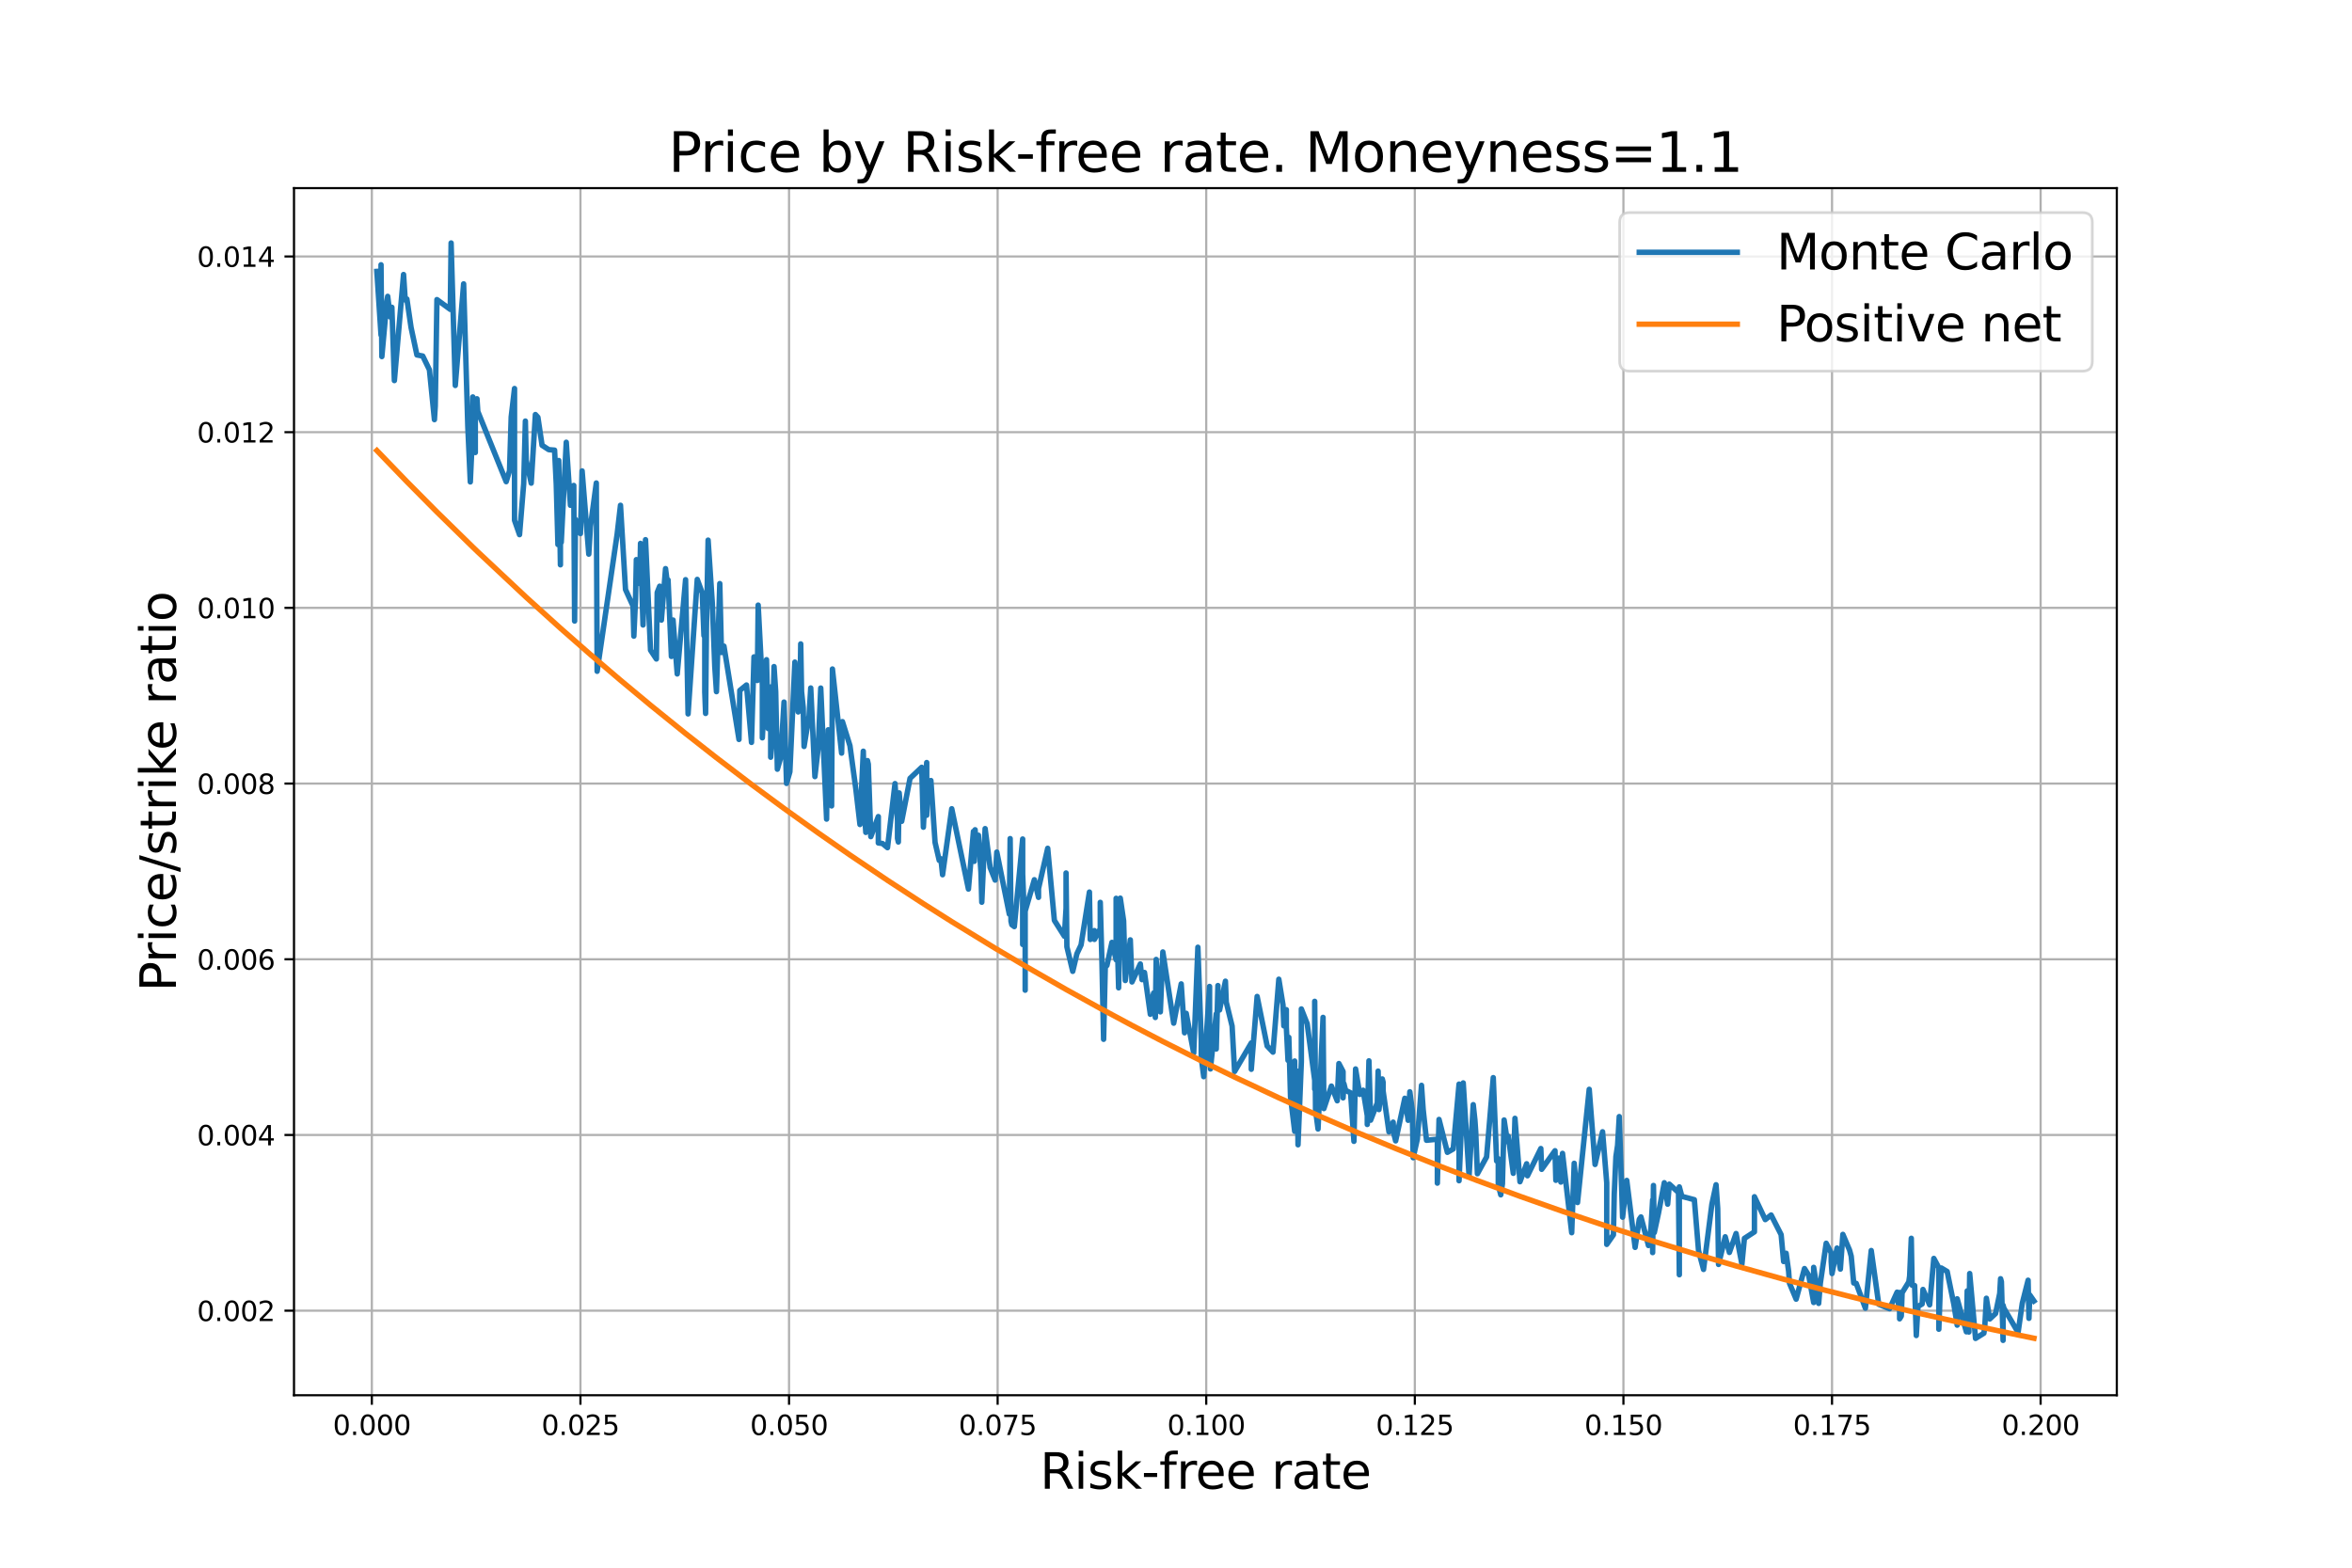 <?xml version="1.0" encoding="utf-8" standalone="no"?>
<!DOCTYPE svg PUBLIC "-//W3C//DTD SVG 1.1//EN"
  "http://www.w3.org/Graphics/SVG/1.1/DTD/svg11.dtd">
<svg xmlns:xlink="http://www.w3.org/1999/xlink" width="864pt" height="576pt" viewBox="0 0 864 576" xmlns="http://www.w3.org/2000/svg" version="1.1">
 <defs>
  <style type="text/css">*{stroke-linejoin: round; stroke-linecap: butt}</style>
 </defs>
 <g id="figure_1">
  <g id="patch_1">
   <path d="M 0 576 
L 864 576 
L 864 0 
L 0 0 
z
" style="fill: #ffffff"/>
  </g>
  <g id="axes_1">
   <g id="patch_2">
    <path d="M 108 512.64 
L 777.6 512.64 
L 777.6 69.12 
L 108 69.12 
z
" style="fill: #ffffff"/>
   </g>
   <g id="matplotlib.axis_1">
    <g id="xtick_1">
     <g id="line2d_1">
      <path d="M 136.597 512.64 
L 136.597 69.12 
" clip-path="url(#pb0c8891118)" style="fill: none; stroke: #b0b0b0; stroke-width: 0.8; stroke-linecap: square"/>
     </g>
     <g id="line2d_2">
      <defs>
       <path id="mc1a633a5db" d="M 0 0 
L 0 3.5 
" style="stroke: #000000; stroke-width: 0.8"/>
      </defs>
      <g>
       <use xlink:href="#mc1a633a5db" x="136.597" y="512.64" style="stroke: #000000; stroke-width: 0.8"/>
      </g>
     </g>
     <g id="text_1">
      <!-- 0.000 -->
      <g transform="translate(122.283 527.238) scale(0.1 -0.1)">
       <defs>
        <path id="DejaVuSans-30" d="M 2034 4250 
Q 1547 4250 1301 3770 
Q 1056 3291 1056 2328 
Q 1056 1369 1301 889 
Q 1547 409 2034 409 
Q 2525 409 2770 889 
Q 3016 1369 3016 2328 
Q 3016 3291 2770 3770 
Q 2525 4250 2034 4250 
z
M 2034 4750 
Q 2819 4750 3233 4129 
Q 3647 3509 3647 2328 
Q 3647 1150 3233 529 
Q 2819 -91 2034 -91 
Q 1250 -91 836 529 
Q 422 1150 422 2328 
Q 422 3509 836 4129 
Q 1250 4750 2034 4750 
z
" transform="scale(0.016)"/>
        <path id="DejaVuSans-2e" d="M 684 794 
L 1344 794 
L 1344 0 
L 684 0 
L 684 794 
z
" transform="scale(0.016)"/>
       </defs>
       <use xlink:href="#DejaVuSans-30"/>
       <use xlink:href="#DejaVuSans-2e" x="63.623"/>
       <use xlink:href="#DejaVuSans-30" x="95.41"/>
       <use xlink:href="#DejaVuSans-30" x="159.033"/>
       <use xlink:href="#DejaVuSans-30" x="222.656"/>
      </g>
     </g>
    </g>
    <g id="xtick_2">
     <g id="line2d_3">
      <path d="M 213.225 512.64 
L 213.225 69.12 
" clip-path="url(#pb0c8891118)" style="fill: none; stroke: #b0b0b0; stroke-width: 0.8; stroke-linecap: square"/>
     </g>
     <g id="line2d_4">
      <g>
       <use xlink:href="#mc1a633a5db" x="213.225" y="512.64" style="stroke: #000000; stroke-width: 0.8"/>
      </g>
     </g>
     <g id="text_2">
      <!-- 0.025 -->
      <g transform="translate(198.911 527.238) scale(0.1 -0.1)">
       <defs>
        <path id="DejaVuSans-32" d="M 1228 531 
L 3431 531 
L 3431 0 
L 469 0 
L 469 531 
Q 828 903 1448 1529 
Q 2069 2156 2228 2338 
Q 2531 2678 2651 2914 
Q 2772 3150 2772 3378 
Q 2772 3750 2511 3984 
Q 2250 4219 1831 4219 
Q 1534 4219 1204 4116 
Q 875 4013 500 3803 
L 500 4441 
Q 881 4594 1212 4672 
Q 1544 4750 1819 4750 
Q 2544 4750 2975 4387 
Q 3406 4025 3406 3419 
Q 3406 3131 3298 2873 
Q 3191 2616 2906 2266 
Q 2828 2175 2409 1742 
Q 1991 1309 1228 531 
z
" transform="scale(0.016)"/>
        <path id="DejaVuSans-35" d="M 691 4666 
L 3169 4666 
L 3169 4134 
L 1269 4134 
L 1269 2991 
Q 1406 3038 1543 3061 
Q 1681 3084 1819 3084 
Q 2600 3084 3056 2656 
Q 3513 2228 3513 1497 
Q 3513 744 3044 326 
Q 2575 -91 1722 -91 
Q 1428 -91 1123 -41 
Q 819 9 494 109 
L 494 744 
Q 775 591 1075 516 
Q 1375 441 1709 441 
Q 2250 441 2565 725 
Q 2881 1009 2881 1497 
Q 2881 1984 2565 2268 
Q 2250 2553 1709 2553 
Q 1456 2553 1204 2497 
Q 953 2441 691 2322 
L 691 4666 
z
" transform="scale(0.016)"/>
       </defs>
       <use xlink:href="#DejaVuSans-30"/>
       <use xlink:href="#DejaVuSans-2e" x="63.623"/>
       <use xlink:href="#DejaVuSans-30" x="95.41"/>
       <use xlink:href="#DejaVuSans-32" x="159.033"/>
       <use xlink:href="#DejaVuSans-35" x="222.656"/>
      </g>
     </g>
    </g>
    <g id="xtick_3">
     <g id="line2d_5">
      <path d="M 289.852 512.64 
L 289.852 69.12 
" clip-path="url(#pb0c8891118)" style="fill: none; stroke: #b0b0b0; stroke-width: 0.8; stroke-linecap: square"/>
     </g>
     <g id="line2d_6">
      <g>
       <use xlink:href="#mc1a633a5db" x="289.852" y="512.64" style="stroke: #000000; stroke-width: 0.8"/>
      </g>
     </g>
     <g id="text_3">
      <!-- 0.050 -->
      <g transform="translate(275.538 527.238) scale(0.1 -0.1)">
       <use xlink:href="#DejaVuSans-30"/>
       <use xlink:href="#DejaVuSans-2e" x="63.623"/>
       <use xlink:href="#DejaVuSans-30" x="95.41"/>
       <use xlink:href="#DejaVuSans-35" x="159.033"/>
       <use xlink:href="#DejaVuSans-30" x="222.656"/>
      </g>
     </g>
    </g>
    <g id="xtick_4">
     <g id="line2d_7">
      <path d="M 366.479 512.64 
L 366.479 69.12 
" clip-path="url(#pb0c8891118)" style="fill: none; stroke: #b0b0b0; stroke-width: 0.8; stroke-linecap: square"/>
     </g>
     <g id="line2d_8">
      <g>
       <use xlink:href="#mc1a633a5db" x="366.479" y="512.64" style="stroke: #000000; stroke-width: 0.8"/>
      </g>
     </g>
     <g id="text_4">
      <!-- 0.075 -->
      <g transform="translate(352.165 527.238) scale(0.1 -0.1)">
       <defs>
        <path id="DejaVuSans-37" d="M 525 4666 
L 3525 4666 
L 3525 4397 
L 1831 0 
L 1172 0 
L 2766 4134 
L 525 4134 
L 525 4666 
z
" transform="scale(0.016)"/>
       </defs>
       <use xlink:href="#DejaVuSans-30"/>
       <use xlink:href="#DejaVuSans-2e" x="63.623"/>
       <use xlink:href="#DejaVuSans-30" x="95.41"/>
       <use xlink:href="#DejaVuSans-37" x="159.033"/>
       <use xlink:href="#DejaVuSans-35" x="222.656"/>
      </g>
     </g>
    </g>
    <g id="xtick_5">
     <g id="line2d_9">
      <path d="M 443.107 512.64 
L 443.107 69.12 
" clip-path="url(#pb0c8891118)" style="fill: none; stroke: #b0b0b0; stroke-width: 0.8; stroke-linecap: square"/>
     </g>
     <g id="line2d_10">
      <g>
       <use xlink:href="#mc1a633a5db" x="443.107" y="512.64" style="stroke: #000000; stroke-width: 0.8"/>
      </g>
     </g>
     <g id="text_5">
      <!-- 0.100 -->
      <g transform="translate(428.792 527.238) scale(0.1 -0.1)">
       <defs>
        <path id="DejaVuSans-31" d="M 794 531 
L 1825 531 
L 1825 4091 
L 703 3866 
L 703 4441 
L 1819 4666 
L 2450 4666 
L 2450 531 
L 3481 531 
L 3481 0 
L 794 0 
L 794 531 
z
" transform="scale(0.016)"/>
       </defs>
       <use xlink:href="#DejaVuSans-30"/>
       <use xlink:href="#DejaVuSans-2e" x="63.623"/>
       <use xlink:href="#DejaVuSans-31" x="95.41"/>
       <use xlink:href="#DejaVuSans-30" x="159.033"/>
       <use xlink:href="#DejaVuSans-30" x="222.656"/>
      </g>
     </g>
    </g>
    <g id="xtick_6">
     <g id="line2d_11">
      <path d="M 519.734 512.64 
L 519.734 69.12 
" clip-path="url(#pb0c8891118)" style="fill: none; stroke: #b0b0b0; stroke-width: 0.8; stroke-linecap: square"/>
     </g>
     <g id="line2d_12">
      <g>
       <use xlink:href="#mc1a633a5db" x="519.734" y="512.64" style="stroke: #000000; stroke-width: 0.8"/>
      </g>
     </g>
     <g id="text_6">
      <!-- 0.125 -->
      <g transform="translate(505.42 527.238) scale(0.1 -0.1)">
       <use xlink:href="#DejaVuSans-30"/>
       <use xlink:href="#DejaVuSans-2e" x="63.623"/>
       <use xlink:href="#DejaVuSans-31" x="95.41"/>
       <use xlink:href="#DejaVuSans-32" x="159.033"/>
       <use xlink:href="#DejaVuSans-35" x="222.656"/>
      </g>
     </g>
    </g>
    <g id="xtick_7">
     <g id="line2d_13">
      <path d="M 596.361 512.64 
L 596.361 69.12 
" clip-path="url(#pb0c8891118)" style="fill: none; stroke: #b0b0b0; stroke-width: 0.8; stroke-linecap: square"/>
     </g>
     <g id="line2d_14">
      <g>
       <use xlink:href="#mc1a633a5db" x="596.361" y="512.64" style="stroke: #000000; stroke-width: 0.8"/>
      </g>
     </g>
     <g id="text_7">
      <!-- 0.150 -->
      <g transform="translate(582.047 527.238) scale(0.1 -0.1)">
       <use xlink:href="#DejaVuSans-30"/>
       <use xlink:href="#DejaVuSans-2e" x="63.623"/>
       <use xlink:href="#DejaVuSans-31" x="95.41"/>
       <use xlink:href="#DejaVuSans-35" x="159.033"/>
       <use xlink:href="#DejaVuSans-30" x="222.656"/>
      </g>
     </g>
    </g>
    <g id="xtick_8">
     <g id="line2d_15">
      <path d="M 672.988 512.64 
L 672.988 69.12 
" clip-path="url(#pb0c8891118)" style="fill: none; stroke: #b0b0b0; stroke-width: 0.8; stroke-linecap: square"/>
     </g>
     <g id="line2d_16">
      <g>
       <use xlink:href="#mc1a633a5db" x="672.988" y="512.64" style="stroke: #000000; stroke-width: 0.8"/>
      </g>
     </g>
     <g id="text_8">
      <!-- 0.175 -->
      <g transform="translate(658.674 527.238) scale(0.1 -0.1)">
       <use xlink:href="#DejaVuSans-30"/>
       <use xlink:href="#DejaVuSans-2e" x="63.623"/>
       <use xlink:href="#DejaVuSans-31" x="95.41"/>
       <use xlink:href="#DejaVuSans-37" x="159.033"/>
       <use xlink:href="#DejaVuSans-35" x="222.656"/>
      </g>
     </g>
    </g>
    <g id="xtick_9">
     <g id="line2d_17">
      <path d="M 749.616 512.64 
L 749.616 69.12 
" clip-path="url(#pb0c8891118)" style="fill: none; stroke: #b0b0b0; stroke-width: 0.8; stroke-linecap: square"/>
     </g>
     <g id="line2d_18">
      <g>
       <use xlink:href="#mc1a633a5db" x="749.616" y="512.64" style="stroke: #000000; stroke-width: 0.8"/>
      </g>
     </g>
     <g id="text_9">
      <!-- 0.200 -->
      <g transform="translate(735.302 527.238) scale(0.1 -0.1)">
       <use xlink:href="#DejaVuSans-30"/>
       <use xlink:href="#DejaVuSans-2e" x="63.623"/>
       <use xlink:href="#DejaVuSans-32" x="95.41"/>
       <use xlink:href="#DejaVuSans-30" x="159.033"/>
       <use xlink:href="#DejaVuSans-30" x="222.656"/>
      </g>
     </g>
    </g>
    <g id="text_10">
     <!-- Risk-free rate -->
     <g transform="translate(382.016 546.995) scale(0.18 -0.18)">
      <defs>
       <path id="DejaVuSans-52" d="M 2841 2188 
Q 3044 2119 3236 1894 
Q 3428 1669 3622 1275 
L 4263 0 
L 3584 0 
L 2988 1197 
Q 2756 1666 2539 1819 
Q 2322 1972 1947 1972 
L 1259 1972 
L 1259 0 
L 628 0 
L 628 4666 
L 2053 4666 
Q 2853 4666 3247 4331 
Q 3641 3997 3641 3322 
Q 3641 2881 3436 2590 
Q 3231 2300 2841 2188 
z
M 1259 4147 
L 1259 2491 
L 2053 2491 
Q 2509 2491 2742 2702 
Q 2975 2913 2975 3322 
Q 2975 3731 2742 3939 
Q 2509 4147 2053 4147 
L 1259 4147 
z
" transform="scale(0.016)"/>
       <path id="DejaVuSans-69" d="M 603 3500 
L 1178 3500 
L 1178 0 
L 603 0 
L 603 3500 
z
M 603 4863 
L 1178 4863 
L 1178 4134 
L 603 4134 
L 603 4863 
z
" transform="scale(0.016)"/>
       <path id="DejaVuSans-73" d="M 2834 3397 
L 2834 2853 
Q 2591 2978 2328 3040 
Q 2066 3103 1784 3103 
Q 1356 3103 1142 2972 
Q 928 2841 928 2578 
Q 928 2378 1081 2264 
Q 1234 2150 1697 2047 
L 1894 2003 
Q 2506 1872 2764 1633 
Q 3022 1394 3022 966 
Q 3022 478 2636 193 
Q 2250 -91 1575 -91 
Q 1294 -91 989 -36 
Q 684 19 347 128 
L 347 722 
Q 666 556 975 473 
Q 1284 391 1588 391 
Q 1994 391 2212 530 
Q 2431 669 2431 922 
Q 2431 1156 2273 1281 
Q 2116 1406 1581 1522 
L 1381 1569 
Q 847 1681 609 1914 
Q 372 2147 372 2553 
Q 372 3047 722 3315 
Q 1072 3584 1716 3584 
Q 2034 3584 2315 3537 
Q 2597 3491 2834 3397 
z
" transform="scale(0.016)"/>
       <path id="DejaVuSans-6b" d="M 581 4863 
L 1159 4863 
L 1159 1991 
L 2875 3500 
L 3609 3500 
L 1753 1863 
L 3688 0 
L 2938 0 
L 1159 1709 
L 1159 0 
L 581 0 
L 581 4863 
z
" transform="scale(0.016)"/>
       <path id="DejaVuSans-2d" d="M 313 2009 
L 1997 2009 
L 1997 1497 
L 313 1497 
L 313 2009 
z
" transform="scale(0.016)"/>
       <path id="DejaVuSans-66" d="M 2375 4863 
L 2375 4384 
L 1825 4384 
Q 1516 4384 1395 4259 
Q 1275 4134 1275 3809 
L 1275 3500 
L 2222 3500 
L 2222 3053 
L 1275 3053 
L 1275 0 
L 697 0 
L 697 3053 
L 147 3053 
L 147 3500 
L 697 3500 
L 697 3744 
Q 697 4328 969 4595 
Q 1241 4863 1831 4863 
L 2375 4863 
z
" transform="scale(0.016)"/>
       <path id="DejaVuSans-72" d="M 2631 2963 
Q 2534 3019 2420 3045 
Q 2306 3072 2169 3072 
Q 1681 3072 1420 2755 
Q 1159 2438 1159 1844 
L 1159 0 
L 581 0 
L 581 3500 
L 1159 3500 
L 1159 2956 
Q 1341 3275 1631 3429 
Q 1922 3584 2338 3584 
Q 2397 3584 2469 3576 
Q 2541 3569 2628 3553 
L 2631 2963 
z
" transform="scale(0.016)"/>
       <path id="DejaVuSans-65" d="M 3597 1894 
L 3597 1613 
L 953 1613 
Q 991 1019 1311 708 
Q 1631 397 2203 397 
Q 2534 397 2845 478 
Q 3156 559 3463 722 
L 3463 178 
Q 3153 47 2828 -22 
Q 2503 -91 2169 -91 
Q 1331 -91 842 396 
Q 353 884 353 1716 
Q 353 2575 817 3079 
Q 1281 3584 2069 3584 
Q 2775 3584 3186 3129 
Q 3597 2675 3597 1894 
z
M 3022 2063 
Q 3016 2534 2758 2815 
Q 2500 3097 2075 3097 
Q 1594 3097 1305 2825 
Q 1016 2553 972 2059 
L 3022 2063 
z
" transform="scale(0.016)"/>
       <path id="DejaVuSans-20" transform="scale(0.016)"/>
       <path id="DejaVuSans-61" d="M 2194 1759 
Q 1497 1759 1228 1600 
Q 959 1441 959 1056 
Q 959 750 1161 570 
Q 1363 391 1709 391 
Q 2188 391 2477 730 
Q 2766 1069 2766 1631 
L 2766 1759 
L 2194 1759 
z
M 3341 1997 
L 3341 0 
L 2766 0 
L 2766 531 
Q 2569 213 2275 61 
Q 1981 -91 1556 -91 
Q 1019 -91 701 211 
Q 384 513 384 1019 
Q 384 1609 779 1909 
Q 1175 2209 1959 2209 
L 2766 2209 
L 2766 2266 
Q 2766 2663 2505 2880 
Q 2244 3097 1772 3097 
Q 1472 3097 1187 3025 
Q 903 2953 641 2809 
L 641 3341 
Q 956 3463 1253 3523 
Q 1550 3584 1831 3584 
Q 2591 3584 2966 3190 
Q 3341 2797 3341 1997 
z
" transform="scale(0.016)"/>
       <path id="DejaVuSans-74" d="M 1172 4494 
L 1172 3500 
L 2356 3500 
L 2356 3053 
L 1172 3053 
L 1172 1153 
Q 1172 725 1289 603 
Q 1406 481 1766 481 
L 2356 481 
L 2356 0 
L 1766 0 
Q 1100 0 847 248 
Q 594 497 594 1153 
L 594 3053 
L 172 3053 
L 172 3500 
L 594 3500 
L 594 4494 
L 1172 4494 
z
" transform="scale(0.016)"/>
      </defs>
      <use xlink:href="#DejaVuSans-52"/>
      <use xlink:href="#DejaVuSans-69" x="69.482"/>
      <use xlink:href="#DejaVuSans-73" x="97.266"/>
      <use xlink:href="#DejaVuSans-6b" x="149.365"/>
      <use xlink:href="#DejaVuSans-2d" x="207.275"/>
      <use xlink:href="#DejaVuSans-66" x="243.359"/>
      <use xlink:href="#DejaVuSans-72" x="278.564"/>
      <use xlink:href="#DejaVuSans-65" x="317.428"/>
      <use xlink:href="#DejaVuSans-65" x="378.951"/>
      <use xlink:href="#DejaVuSans-20" x="440.475"/>
      <use xlink:href="#DejaVuSans-72" x="472.262"/>
      <use xlink:href="#DejaVuSans-61" x="513.375"/>
      <use xlink:href="#DejaVuSans-74" x="574.654"/>
      <use xlink:href="#DejaVuSans-65" x="613.863"/>
     </g>
    </g>
   </g>
   <g id="matplotlib.axis_2">
    <g id="ytick_1">
     <g id="line2d_19">
      <path d="M 108 481.573 
L 777.6 481.573 
" clip-path="url(#pb0c8891118)" style="fill: none; stroke: #b0b0b0; stroke-width: 0.8; stroke-linecap: square"/>
     </g>
     <g id="line2d_20">
      <defs>
       <path id="m2576a7962c" d="M 0 0 
L -3.5 0 
" style="stroke: #000000; stroke-width: 0.8"/>
      </defs>
      <g>
       <use xlink:href="#m2576a7962c" x="108" y="481.573" style="stroke: #000000; stroke-width: 0.8"/>
      </g>
     </g>
     <g id="text_11">
      <!-- 0.002 -->
      <g transform="translate(72.372 485.372) scale(0.1 -0.1)">
       <use xlink:href="#DejaVuSans-30"/>
       <use xlink:href="#DejaVuSans-2e" x="63.623"/>
       <use xlink:href="#DejaVuSans-30" x="95.41"/>
       <use xlink:href="#DejaVuSans-30" x="159.033"/>
       <use xlink:href="#DejaVuSans-32" x="222.656"/>
      </g>
     </g>
    </g>
    <g id="ytick_2">
     <g id="line2d_21">
      <path d="M 108 417.016 
L 777.6 417.016 
" clip-path="url(#pb0c8891118)" style="fill: none; stroke: #b0b0b0; stroke-width: 0.8; stroke-linecap: square"/>
     </g>
     <g id="line2d_22">
      <g>
       <use xlink:href="#m2576a7962c" x="108" y="417.016" style="stroke: #000000; stroke-width: 0.8"/>
      </g>
     </g>
     <g id="text_12">
      <!-- 0.004 -->
      <g transform="translate(72.372 420.815) scale(0.1 -0.1)">
       <defs>
        <path id="DejaVuSans-34" d="M 2419 4116 
L 825 1625 
L 2419 1625 
L 2419 4116 
z
M 2253 4666 
L 3047 4666 
L 3047 1625 
L 3713 1625 
L 3713 1100 
L 3047 1100 
L 3047 0 
L 2419 0 
L 2419 1100 
L 313 1100 
L 313 1709 
L 2253 4666 
z
" transform="scale(0.016)"/>
       </defs>
       <use xlink:href="#DejaVuSans-30"/>
       <use xlink:href="#DejaVuSans-2e" x="63.623"/>
       <use xlink:href="#DejaVuSans-30" x="95.41"/>
       <use xlink:href="#DejaVuSans-30" x="159.033"/>
       <use xlink:href="#DejaVuSans-34" x="222.656"/>
      </g>
     </g>
    </g>
    <g id="ytick_3">
     <g id="line2d_23">
      <path d="M 108 352.46 
L 777.6 352.46 
" clip-path="url(#pb0c8891118)" style="fill: none; stroke: #b0b0b0; stroke-width: 0.8; stroke-linecap: square"/>
     </g>
     <g id="line2d_24">
      <g>
       <use xlink:href="#m2576a7962c" x="108" y="352.46" style="stroke: #000000; stroke-width: 0.8"/>
      </g>
     </g>
     <g id="text_13">
      <!-- 0.006 -->
      <g transform="translate(72.372 356.259) scale(0.1 -0.1)">
       <defs>
        <path id="DejaVuSans-36" d="M 2113 2584 
Q 1688 2584 1439 2293 
Q 1191 2003 1191 1497 
Q 1191 994 1439 701 
Q 1688 409 2113 409 
Q 2538 409 2786 701 
Q 3034 994 3034 1497 
Q 3034 2003 2786 2293 
Q 2538 2584 2113 2584 
z
M 3366 4563 
L 3366 3988 
Q 3128 4100 2886 4159 
Q 2644 4219 2406 4219 
Q 1781 4219 1451 3797 
Q 1122 3375 1075 2522 
Q 1259 2794 1537 2939 
Q 1816 3084 2150 3084 
Q 2853 3084 3261 2657 
Q 3669 2231 3669 1497 
Q 3669 778 3244 343 
Q 2819 -91 2113 -91 
Q 1303 -91 875 529 
Q 447 1150 447 2328 
Q 447 3434 972 4092 
Q 1497 4750 2381 4750 
Q 2619 4750 2861 4703 
Q 3103 4656 3366 4563 
z
" transform="scale(0.016)"/>
       </defs>
       <use xlink:href="#DejaVuSans-30"/>
       <use xlink:href="#DejaVuSans-2e" x="63.623"/>
       <use xlink:href="#DejaVuSans-30" x="95.41"/>
       <use xlink:href="#DejaVuSans-30" x="159.033"/>
       <use xlink:href="#DejaVuSans-36" x="222.656"/>
      </g>
     </g>
    </g>
    <g id="ytick_4">
     <g id="line2d_25">
      <path d="M 108 287.903 
L 777.6 287.903 
" clip-path="url(#pb0c8891118)" style="fill: none; stroke: #b0b0b0; stroke-width: 0.8; stroke-linecap: square"/>
     </g>
     <g id="line2d_26">
      <g>
       <use xlink:href="#m2576a7962c" x="108" y="287.903" style="stroke: #000000; stroke-width: 0.8"/>
      </g>
     </g>
     <g id="text_14">
      <!-- 0.008 -->
      <g transform="translate(72.372 291.702) scale(0.1 -0.1)">
       <defs>
        <path id="DejaVuSans-38" d="M 2034 2216 
Q 1584 2216 1326 1975 
Q 1069 1734 1069 1313 
Q 1069 891 1326 650 
Q 1584 409 2034 409 
Q 2484 409 2743 651 
Q 3003 894 3003 1313 
Q 3003 1734 2745 1975 
Q 2488 2216 2034 2216 
z
M 1403 2484 
Q 997 2584 770 2862 
Q 544 3141 544 3541 
Q 544 4100 942 4425 
Q 1341 4750 2034 4750 
Q 2731 4750 3128 4425 
Q 3525 4100 3525 3541 
Q 3525 3141 3298 2862 
Q 3072 2584 2669 2484 
Q 3125 2378 3379 2068 
Q 3634 1759 3634 1313 
Q 3634 634 3220 271 
Q 2806 -91 2034 -91 
Q 1263 -91 848 271 
Q 434 634 434 1313 
Q 434 1759 690 2068 
Q 947 2378 1403 2484 
z
M 1172 3481 
Q 1172 3119 1398 2916 
Q 1625 2713 2034 2713 
Q 2441 2713 2670 2916 
Q 2900 3119 2900 3481 
Q 2900 3844 2670 4047 
Q 2441 4250 2034 4250 
Q 1625 4250 1398 4047 
Q 1172 3844 1172 3481 
z
" transform="scale(0.016)"/>
       </defs>
       <use xlink:href="#DejaVuSans-30"/>
       <use xlink:href="#DejaVuSans-2e" x="63.623"/>
       <use xlink:href="#DejaVuSans-30" x="95.41"/>
       <use xlink:href="#DejaVuSans-30" x="159.033"/>
       <use xlink:href="#DejaVuSans-38" x="222.656"/>
      </g>
     </g>
    </g>
    <g id="ytick_5">
     <g id="line2d_27">
      <path d="M 108 223.346 
L 777.6 223.346 
" clip-path="url(#pb0c8891118)" style="fill: none; stroke: #b0b0b0; stroke-width: 0.8; stroke-linecap: square"/>
     </g>
     <g id="line2d_28">
      <g>
       <use xlink:href="#m2576a7962c" x="108" y="223.346" style="stroke: #000000; stroke-width: 0.8"/>
      </g>
     </g>
     <g id="text_15">
      <!-- 0.010 -->
      <g transform="translate(72.372 227.146) scale(0.1 -0.1)">
       <use xlink:href="#DejaVuSans-30"/>
       <use xlink:href="#DejaVuSans-2e" x="63.623"/>
       <use xlink:href="#DejaVuSans-30" x="95.41"/>
       <use xlink:href="#DejaVuSans-31" x="159.033"/>
       <use xlink:href="#DejaVuSans-30" x="222.656"/>
      </g>
     </g>
    </g>
    <g id="ytick_6">
     <g id="line2d_29">
      <path d="M 108 158.79 
L 777.6 158.79 
" clip-path="url(#pb0c8891118)" style="fill: none; stroke: #b0b0b0; stroke-width: 0.8; stroke-linecap: square"/>
     </g>
     <g id="line2d_30">
      <g>
       <use xlink:href="#m2576a7962c" x="108" y="158.79" style="stroke: #000000; stroke-width: 0.8"/>
      </g>
     </g>
     <g id="text_16">
      <!-- 0.012 -->
      <g transform="translate(72.372 162.589) scale(0.1 -0.1)">
       <use xlink:href="#DejaVuSans-30"/>
       <use xlink:href="#DejaVuSans-2e" x="63.623"/>
       <use xlink:href="#DejaVuSans-30" x="95.41"/>
       <use xlink:href="#DejaVuSans-31" x="159.033"/>
       <use xlink:href="#DejaVuSans-32" x="222.656"/>
      </g>
     </g>
    </g>
    <g id="ytick_7">
     <g id="line2d_31">
      <path d="M 108 94.233 
L 777.6 94.233 
" clip-path="url(#pb0c8891118)" style="fill: none; stroke: #b0b0b0; stroke-width: 0.8; stroke-linecap: square"/>
     </g>
     <g id="line2d_32">
      <g>
       <use xlink:href="#m2576a7962c" x="108" y="94.233" style="stroke: #000000; stroke-width: 0.8"/>
      </g>
     </g>
     <g id="text_17">
      <!-- 0.014 -->
      <g transform="translate(72.372 98.033) scale(0.1 -0.1)">
       <use xlink:href="#DejaVuSans-30"/>
       <use xlink:href="#DejaVuSans-2e" x="63.623"/>
       <use xlink:href="#DejaVuSans-30" x="95.41"/>
       <use xlink:href="#DejaVuSans-31" x="159.033"/>
       <use xlink:href="#DejaVuSans-34" x="222.656"/>
      </g>
     </g>
    </g>
    <g id="text_18">
     <!-- Price/strike ratio -->
     <g transform="translate(64.628 364.319) rotate(-90) scale(0.18 -0.18)">
      <defs>
       <path id="DejaVuSans-50" d="M 1259 4147 
L 1259 2394 
L 2053 2394 
Q 2494 2394 2734 2622 
Q 2975 2850 2975 3272 
Q 2975 3691 2734 3919 
Q 2494 4147 2053 4147 
L 1259 4147 
z
M 628 4666 
L 2053 4666 
Q 2838 4666 3239 4311 
Q 3641 3956 3641 3272 
Q 3641 2581 3239 2228 
Q 2838 1875 2053 1875 
L 1259 1875 
L 1259 0 
L 628 0 
L 628 4666 
z
" transform="scale(0.016)"/>
       <path id="DejaVuSans-63" d="M 3122 3366 
L 3122 2828 
Q 2878 2963 2633 3030 
Q 2388 3097 2138 3097 
Q 1578 3097 1268 2742 
Q 959 2388 959 1747 
Q 959 1106 1268 751 
Q 1578 397 2138 397 
Q 2388 397 2633 464 
Q 2878 531 3122 666 
L 3122 134 
Q 2881 22 2623 -34 
Q 2366 -91 2075 -91 
Q 1284 -91 818 406 
Q 353 903 353 1747 
Q 353 2603 823 3093 
Q 1294 3584 2113 3584 
Q 2378 3584 2631 3529 
Q 2884 3475 3122 3366 
z
" transform="scale(0.016)"/>
       <path id="DejaVuSans-2f" d="M 1625 4666 
L 2156 4666 
L 531 -594 
L 0 -594 
L 1625 4666 
z
" transform="scale(0.016)"/>
       <path id="DejaVuSans-6f" d="M 1959 3097 
Q 1497 3097 1228 2736 
Q 959 2375 959 1747 
Q 959 1119 1226 758 
Q 1494 397 1959 397 
Q 2419 397 2687 759 
Q 2956 1122 2956 1747 
Q 2956 2369 2687 2733 
Q 2419 3097 1959 3097 
z
M 1959 3584 
Q 2709 3584 3137 3096 
Q 3566 2609 3566 1747 
Q 3566 888 3137 398 
Q 2709 -91 1959 -91 
Q 1206 -91 779 398 
Q 353 888 353 1747 
Q 353 2609 779 3096 
Q 1206 3584 1959 3584 
z
" transform="scale(0.016)"/>
      </defs>
      <use xlink:href="#DejaVuSans-50"/>
      <use xlink:href="#DejaVuSans-72" x="58.553"/>
      <use xlink:href="#DejaVuSans-69" x="99.666"/>
      <use xlink:href="#DejaVuSans-63" x="127.449"/>
      <use xlink:href="#DejaVuSans-65" x="182.43"/>
      <use xlink:href="#DejaVuSans-2f" x="243.953"/>
      <use xlink:href="#DejaVuSans-73" x="277.645"/>
      <use xlink:href="#DejaVuSans-74" x="329.744"/>
      <use xlink:href="#DejaVuSans-72" x="368.953"/>
      <use xlink:href="#DejaVuSans-69" x="410.066"/>
      <use xlink:href="#DejaVuSans-6b" x="437.85"/>
      <use xlink:href="#DejaVuSans-65" x="492.135"/>
      <use xlink:href="#DejaVuSans-20" x="553.658"/>
      <use xlink:href="#DejaVuSans-72" x="585.445"/>
      <use xlink:href="#DejaVuSans-61" x="626.559"/>
      <use xlink:href="#DejaVuSans-74" x="687.838"/>
      <use xlink:href="#DejaVuSans-69" x="727.047"/>
      <use xlink:href="#DejaVuSans-6f" x="754.83"/>
     </g>
    </g>
   </g>
   <g id="line2d_33">
    <path d="M 138.436 99.717 
L 139.969 123.11 
L 139.969 97.287 
L 140.275 131.016 
L 142.114 110.662 
L 142.421 108.883 
L 143.341 116.456 
L 143.954 112.896 
L 144.873 139.833 
L 148.245 100.864 
L 148.858 110.209 
L 149.471 109.87 
L 151.003 120.315 
L 153.149 130.411 
L 155.294 130.813 
L 157.746 135.871 
L 159.585 154.182 
L 159.892 149.164 
L 160.505 110.076 
L 165.409 113.669 
L 165.716 89.28 
L 167.248 141.633 
L 170.313 104.3 
L 171.846 156.638 
L 172.765 177.064 
L 173.378 163.782 
L 173.685 145.843 
L 174.604 166.265 
L 174.604 153.353 
L 175.217 146.524 
L 175.524 151.179 
L 185.945 176.978 
L 187.171 172.973 
L 187.784 153.216 
L 189.01 142.75 
L 189.01 191.167 
L 190.849 196.444 
L 192.382 177.702 
L 192.995 154.711 
L 193.302 169.037 
L 195.141 177.524 
L 196.673 152.313 
L 197.593 153.323 
L 199.125 163.61 
L 201.577 165.211 
L 203.723 165.391 
L 204.336 177.891 
L 204.949 200.073 
L 205.255 169.203 
L 205.868 207.523 
L 205.868 194.612 
L 206.175 199.246 
L 208.014 162.493 
L 209.546 185.658 
L 210.773 178.363 
L 211.079 228.184 
L 211.386 190.854 
L 213.225 196.043 
L 213.838 173.024 
L 216.29 203.599 
L 216.903 193.488 
L 219.048 177.459 
L 219.355 246.641 
L 226.711 196.218 
L 227.937 185.651 
L 229.776 216.599 
L 232.535 222.658 
L 232.841 233.732 
L 233.454 220.371 
L 233.761 205.621 
L 234.987 214.403 
L 235.293 199.652 
L 236.213 229.637 
L 237.132 198.293 
L 238.971 238.888 
L 241.117 242.126 
L 241.423 217.688 
L 242.343 215.383 
L 242.956 227.833 
L 244.489 208.923 
L 245.408 216.296 
L 245.408 213.069 
L 246.634 241.188 
L 247.247 227.81 
L 248.78 247.62 
L 251.845 212.986 
L 252.764 262.307 
L 256.136 212.882 
L 257.975 217.899 
L 258.588 233.557 
L 258.894 222.018 
L 258.894 254.297 
L 259.201 262.125 
L 259.507 231.219 
L 260.121 198.458 
L 261.653 221.455 
L 262.573 244.934 
L 263.186 254.13 
L 264.412 214.42 
L 265.025 239.753 
L 265.944 237.403 
L 271.461 271.686 
L 271.768 253.684 
L 274.22 251.683 
L 276.059 272.77 
L 276.979 241.349 
L 278.205 250.021 
L 278.511 222.331 
L 280.044 251.725 
L 280.044 271.092 
L 281.576 242.381 
L 282.189 267.692 
L 282.802 263.953 
L 283.109 252.399 
L 283.109 278.221 
L 283.722 271.253 
L 284.335 244.916 
L 284.948 254.085 
L 285.561 282.62 
L 286.787 278.358 
L 288.013 257.955 
L 288.932 287.84 
L 290.158 283.57 
L 291.997 243.268 
L 293.224 261.585 
L 293.837 257.832 
L 294.143 236.587 
L 294.45 254.077 
L 295.063 260.005 
L 295.369 274.266 
L 297.208 262.995 
L 297.821 252.78 
L 299.354 285.342 
L 300.58 274.59 
L 301.499 252.806 
L 303.645 300.957 
L 303.951 273.251 
L 304.258 281.051 
L 304.258 268.14 
L 304.564 285.623 
L 305.484 296.11 
L 305.79 245.808 
L 309.162 276.712 
L 309.468 265.141 
L 312.227 273.974 
L 314.373 289.8 
L 315.905 302.943 
L 317.131 276.011 
L 317.744 301.277 
L 318.051 305.841 
L 318.357 281.354 
L 318.664 279.461 
L 318.97 280.796 
L 319.89 307.396 
L 322.648 300.031 
L 322.648 309.715 
L 324.181 309.92 
L 326.02 311.452 
L 328.779 287.914 
L 329.698 301.583 
L 329.698 301.583 
L 329.698 291.9 
L 329.698 308.039 
L 330.005 309.367 
L 330.311 291.328 
L 331.231 301.767 
L 334.296 285.982 
L 338.587 281.925 
L 339.2 303.938 
L 340.426 280.176 
L 340.426 299.543 
L 340.732 287.953 
L 341.958 286.782 
L 343.491 309.523 
L 345.024 316.12 
L 345.637 315.529 
L 346.25 321.394 
L 349.621 297.148 
L 355.751 326.659 
L 357.59 305.479 
L 357.59 311.935 
L 357.897 316.474 
L 358.203 304.873 
L 358.51 309.412 
L 359.429 306.887 
L 360.349 320.5 
L 360.656 331.493 
L 361.882 304.45 
L 363.721 318.754 
L 365.56 323.367 
L 366.173 313.068 
L 370.77 335.863 
L 371.077 308.116 
L 371.383 338.469 
L 371.69 339.772 
L 372.609 340.451 
L 375.674 308.271 
L 375.674 347.006 
L 375.674 321.183 
L 376.594 344.449 
L 376.594 363.816 
L 376.594 334.766 
L 379.966 323.227 
L 381.498 329.712 
L 381.498 326.484 
L 384.87 311.685 
L 387.322 338.174 
L 391 343.994 
L 391.613 333.664 
L 391.613 320.752 
L 391.919 347.865 
L 394.065 356.892 
L 395.598 350.423 
L 397.13 347.178 
L 400.195 327.761 
L 400.502 345.185 
L 402.034 341.925 
L 402.034 345.153 
L 404.18 341.226 
L 404.18 331.542 
L 404.793 353.474 
L 405.406 381.862 
L 406.019 355.375 
L 406.632 354.71 
L 408.471 346.256 
L 410.004 352.655 
L 410.004 330.06 
L 410.923 362.948 
L 411.536 329.999 
L 412.762 338.339 
L 413.375 360.261 
L 415.214 345.326 
L 415.827 360.79 
L 418.892 354.172 
L 419.505 359.947 
L 419.812 357.993 
L 420.425 357.312 
L 422.57 372.674 
L 422.57 369.446 
L 423.796 364.849 
L 424.409 373.846 
L 424.716 352.522 
L 426.248 371.783 
L 427.168 349.769 
L 431.153 375.934 
L 433.911 361.504 
L 435.137 379.474 
L 435.75 372.318 
L 438.509 386.914 
L 440.041 348.034 
L 441.267 382.128 
L 441.267 388.584 
L 442.187 395.593 
L 444.333 362.447 
L 444.333 375.358 
L 444.639 392.756 
L 446.785 372.512 
L 446.785 385.423 
L 447.398 362.115 
L 447.398 368.57 
L 448.011 371.084 
L 450.156 360.509 
L 450.463 368.22 
L 452.608 377.002 
L 453.528 393.674 
L 459.658 383.198 
L 459.658 392.882 
L 461.804 366.119 
L 465.482 384.316 
L 467.627 386.58 
L 469.773 359.785 
L 471.305 369.229 
L 471.612 376.927 
L 472.531 370.971 
L 472.531 377.427 
L 473.144 389.594 
L 473.144 383.139 
L 473.451 381.153 
L 474.064 403.003 
L 475.596 415.662 
L 475.596 389.839 
L 475.903 413.675 
L 475.903 400.763 
L 476.516 393.56 
L 476.823 420.622 
L 478.049 390.073 
L 478.049 370.706 
L 480.194 376.146 
L 482.953 396.961 
L 482.953 400.189 
L 482.953 367.911 
L 483.259 407.881 
L 484.179 414.815 
L 486.018 373.807 
L 486.324 407.319 
L 489.083 399.051 
L 491.228 404.446 
L 491.841 390.769 
L 493.374 393.694 
L 493.374 403.377 
L 493.681 398.151 
L 494.294 400.61 
L 496.133 401.528 
L 497.359 419.351 
L 497.972 392.756 
L 499.504 402.118 
L 500.73 400.566 
L 502.263 409.92 
L 502.263 413.148 
L 502.876 389.774 
L 503.489 411.59 
L 505.941 405.238 
L 506.247 393.549 
L 506.554 407.683 
L 507.78 396.431 
L 508.086 397.653 
L 508.086 400.881 
L 510.232 415.882 
L 511.765 412.297 
L 512.071 416.744 
L 512.684 419.181 
L 516.056 403.526 
L 517.282 411.62 
L 517.895 401.14 
L 518.814 408.015 
L 519.121 425.369 
L 520.653 418.53 
L 522.186 398.776 
L 522.799 407.658 
L 524.025 418.964 
L 528.01 418.568 
L 528.01 434.707 
L 528.623 411.304 
L 531.688 423.391 
L 533.833 422.157 
L 535.979 398.321 
L 535.979 433.827 
L 537.511 397.889 
L 539.657 432.139 
L 541.189 405.874 
L 541.802 411.506 
L 541.802 411.506 
L 542.109 415.936 
L 542.722 431.251 
L 546.094 425.089 
L 548.546 395.945 
L 549.772 426.559 
L 550.385 425.726 
L 550.385 435.409 
L 551.304 439 
L 551.917 434.937 
L 552.53 411.506 
L 553.756 419.516 
L 554.063 417.483 
L 555.902 431.106 
L 556.515 410.898 
L 558.354 434.196 
L 560.806 427.591 
L 561.113 432.01 
L 566.017 421.993 
L 566.323 429.636 
L 571.227 422.8 
L 571.534 433.668 
L 572.453 430.767 
L 572.76 425.496 
L 573.373 434.32 
L 573.986 423.776 
L 577.358 452.925 
L 578.277 427.419 
L 579.503 441.826 
L 583.794 400.236 
L 585.94 427.846 
L 588.698 415.836 
L 590.231 434.622 
L 590.231 457.217 
L 592.683 453.696 
L 592.99 438.73 
L 593.603 424.936 
L 594.216 420.826 
L 594.829 410.258 
L 596.055 447.223 
L 597.587 433.71 
L 600.652 458.317 
L 602.185 448.019 
L 602.798 447.126 
L 605.556 457.626 
L 606.476 451.44 
L 607.089 440.859 
L 607.089 460.226 
L 607.395 435.568 
L 607.702 452.872 
L 609.234 445.782 
L 611.38 434.558 
L 612.606 442.435 
L 613.219 435.075 
L 616.591 438.159 
L 616.897 468.37 
L 616.897 436.091 
L 617.817 439.569 
L 622.414 440.797 
L 623.947 459.489 
L 625.786 466.42 
L 628.851 442.452 
L 630.384 435.303 
L 630.997 444.063 
L 631.303 464.581 
L 633.755 454.422 
L 635.288 460.171 
L 637.74 453.221 
L 639.885 464.481 
L 640.805 455.01 
L 644.483 452.615 
L 644.483 439.703 
L 648.468 448.109 
L 650.613 446.417 
L 654.291 453.64 
L 655.211 463.512 
L 656.13 460.471 
L 657.05 467.112 
L 657.356 471.477 
L 659.808 477.342 
L 662.874 466.097 
L 664.406 468.539 
L 666.245 478.564 
L 666.245 465.652 
L 667.471 473.409 
L 668.084 478.899 
L 668.697 471.478 
L 670.843 456.797 
L 672.682 460.345 
L 672.682 463.573 
L 672.988 467.93 
L 674.827 458.56 
L 676.053 466.297 
L 676.973 453.538 
L 679.425 459.317 
L 680.038 461.567 
L 680.958 471.397 
L 681.877 471.542 
L 685.249 480.666 
L 687.394 459.466 
L 690.153 479.231 
L 694.138 480.857 
L 696.896 474.767 
L 697.509 480.226 
L 697.816 474.885 
L 697.816 484.569 
L 698.429 483.571 
L 698.735 475.002 
L 701.187 471.004 
L 701.494 468.889 
L 702.107 454.976 
L 702.413 472.228 
L 703.333 472.338 
L 703.946 490.701 
L 704.559 480.014 
L 706.091 479.114 
L 706.398 473.769 
L 708.85 479.421 
L 710.383 462.37 
L 712.222 465.791 
L 712.222 488.385 
L 712.835 471.233 
L 713.141 465.884 
L 715.287 467.174 
L 717.739 479.243 
L 718.965 486.888 
L 718.965 477.204 
L 722.336 489.337 
L 722.643 474.3 
L 723.256 489.414 
L 723.562 467.921 
L 725.708 491.766 
L 728.773 489.849 
L 729.08 487.72 
L 729.693 477.005 
L 730.919 484.625 
L 733.064 482.619 
L 734.597 475.188 
L 734.903 469.828 
L 735.21 470.923 
L 735.823 492.48 
L 735.823 479.569 
L 736.129 480.663 
L 736.129 480.663 
L 741.34 489.567 
L 742.872 478.885 
L 745.018 470.38 
L 745.325 484.381 
L 745.631 475.787 
L 747.164 478.006 
L 747.164 478.006 
" clip-path="url(#pb0c8891118)" style="fill: none; stroke: #1f77b4; stroke-width: 2; stroke-linecap: square"/>
   </g>
   <g id="line2d_34">
    <path d="M 138.436 165.535 
L 149.471 176.975 
L 160.505 188.107 
L 173.685 201.01 
L 175.524 202.777 
L 193.302 219.456 
L 205.868 230.814 
L 205.868 230.814 
L 216.903 240.502 
L 227.937 249.931 
L 238.971 259.111 
L 251.845 269.51 
L 263.186 278.405 
L 276.059 288.207 
L 288.013 297.036 
L 300.58 306.042 
L 312.227 314.144 
L 326.02 323.442 
L 339.2 332.036 
L 349.621 338.634 
L 365.56 348.399 
L 376.594 354.934 
L 376.594 354.934 
L 391.613 363.542 
L 391.613 363.542 
L 404.18 370.497 
L 404.18 370.497 
L 415.827 376.747 
L 427.168 382.656 
L 442.187 390.218 
L 453.528 395.736 
L 469.773 403.36 
L 484.179 409.851 
L 499.504 416.488 
L 512.684 421.98 
L 528.623 428.363 
L 542.722 433.781 
L 558.354 439.544 
L 573.986 445.058 
L 590.231 450.534 
L 590.231 450.534 
L 607.089 455.951 
L 607.089 455.951 
L 622.414 460.649 
L 637.74 465.138 
L 655.211 470.009 
L 670.843 474.153 
L 687.394 478.328 
L 706.091 482.79 
L 723.562 486.725 
L 741.34 490.508 
L 747.164 491.7 
L 747.164 491.7 
" clip-path="url(#pb0c8891118)" style="fill: none; stroke: #ff7f0e; stroke-width: 2; stroke-linecap: square"/>
   </g>
   <g id="patch_3">
    <path d="M 108 512.64 
L 108 69.12 
" style="fill: none; stroke: #000000; stroke-width: 0.8; stroke-linejoin: miter; stroke-linecap: square"/>
   </g>
   <g id="patch_4">
    <path d="M 777.6 512.64 
L 777.6 69.12 
" style="fill: none; stroke: #000000; stroke-width: 0.8; stroke-linejoin: miter; stroke-linecap: square"/>
   </g>
   <g id="patch_5">
    <path d="M 108 512.64 
L 777.6 512.64 
" style="fill: none; stroke: #000000; stroke-width: 0.8; stroke-linejoin: miter; stroke-linecap: square"/>
   </g>
   <g id="patch_6">
    <path d="M 108 69.12 
L 777.6 69.12 
" style="fill: none; stroke: #000000; stroke-width: 0.8; stroke-linejoin: miter; stroke-linecap: square"/>
   </g>
   <g id="text_19">
    <!-- Price by Risk-free rate. Moneyness=1.1 -->
    <g transform="translate(245.539 63.12) scale(0.2 -0.2)">
     <defs>
      <path id="DejaVuSans-62" d="M 3116 1747 
Q 3116 2381 2855 2742 
Q 2594 3103 2138 3103 
Q 1681 3103 1420 2742 
Q 1159 2381 1159 1747 
Q 1159 1113 1420 752 
Q 1681 391 2138 391 
Q 2594 391 2855 752 
Q 3116 1113 3116 1747 
z
M 1159 2969 
Q 1341 3281 1617 3432 
Q 1894 3584 2278 3584 
Q 2916 3584 3314 3078 
Q 3713 2572 3713 1747 
Q 3713 922 3314 415 
Q 2916 -91 2278 -91 
Q 1894 -91 1617 61 
Q 1341 213 1159 525 
L 1159 0 
L 581 0 
L 581 4863 
L 1159 4863 
L 1159 2969 
z
" transform="scale(0.016)"/>
      <path id="DejaVuSans-79" d="M 2059 -325 
Q 1816 -950 1584 -1140 
Q 1353 -1331 966 -1331 
L 506 -1331 
L 506 -850 
L 844 -850 
Q 1081 -850 1212 -737 
Q 1344 -625 1503 -206 
L 1606 56 
L 191 3500 
L 800 3500 
L 1894 763 
L 2988 3500 
L 3597 3500 
L 2059 -325 
z
" transform="scale(0.016)"/>
      <path id="DejaVuSans-4d" d="M 628 4666 
L 1569 4666 
L 2759 1491 
L 3956 4666 
L 4897 4666 
L 4897 0 
L 4281 0 
L 4281 4097 
L 3078 897 
L 2444 897 
L 1241 4097 
L 1241 0 
L 628 0 
L 628 4666 
z
" transform="scale(0.016)"/>
      <path id="DejaVuSans-6e" d="M 3513 2113 
L 3513 0 
L 2938 0 
L 2938 2094 
Q 2938 2591 2744 2837 
Q 2550 3084 2163 3084 
Q 1697 3084 1428 2787 
Q 1159 2491 1159 1978 
L 1159 0 
L 581 0 
L 581 3500 
L 1159 3500 
L 1159 2956 
Q 1366 3272 1645 3428 
Q 1925 3584 2291 3584 
Q 2894 3584 3203 3211 
Q 3513 2838 3513 2113 
z
" transform="scale(0.016)"/>
      <path id="DejaVuSans-3d" d="M 678 2906 
L 4684 2906 
L 4684 2381 
L 678 2381 
L 678 2906 
z
M 678 1631 
L 4684 1631 
L 4684 1100 
L 678 1100 
L 678 1631 
z
" transform="scale(0.016)"/>
     </defs>
     <use xlink:href="#DejaVuSans-50"/>
     <use xlink:href="#DejaVuSans-72" x="58.553"/>
     <use xlink:href="#DejaVuSans-69" x="99.666"/>
     <use xlink:href="#DejaVuSans-63" x="127.449"/>
     <use xlink:href="#DejaVuSans-65" x="182.43"/>
     <use xlink:href="#DejaVuSans-20" x="243.953"/>
     <use xlink:href="#DejaVuSans-62" x="275.74"/>
     <use xlink:href="#DejaVuSans-79" x="339.217"/>
     <use xlink:href="#DejaVuSans-20" x="398.396"/>
     <use xlink:href="#DejaVuSans-52" x="430.184"/>
     <use xlink:href="#DejaVuSans-69" x="499.666"/>
     <use xlink:href="#DejaVuSans-73" x="527.449"/>
     <use xlink:href="#DejaVuSans-6b" x="579.549"/>
     <use xlink:href="#DejaVuSans-2d" x="637.459"/>
     <use xlink:href="#DejaVuSans-66" x="673.543"/>
     <use xlink:href="#DejaVuSans-72" x="708.748"/>
     <use xlink:href="#DejaVuSans-65" x="747.611"/>
     <use xlink:href="#DejaVuSans-65" x="809.135"/>
     <use xlink:href="#DejaVuSans-20" x="870.658"/>
     <use xlink:href="#DejaVuSans-72" x="902.445"/>
     <use xlink:href="#DejaVuSans-61" x="943.559"/>
     <use xlink:href="#DejaVuSans-74" x="1004.838"/>
     <use xlink:href="#DejaVuSans-65" x="1044.047"/>
     <use xlink:href="#DejaVuSans-2e" x="1105.57"/>
     <use xlink:href="#DejaVuSans-20" x="1137.357"/>
     <use xlink:href="#DejaVuSans-4d" x="1169.145"/>
     <use xlink:href="#DejaVuSans-6f" x="1255.424"/>
     <use xlink:href="#DejaVuSans-6e" x="1316.605"/>
     <use xlink:href="#DejaVuSans-65" x="1379.984"/>
     <use xlink:href="#DejaVuSans-79" x="1441.508"/>
     <use xlink:href="#DejaVuSans-6e" x="1500.688"/>
     <use xlink:href="#DejaVuSans-65" x="1564.066"/>
     <use xlink:href="#DejaVuSans-73" x="1625.59"/>
     <use xlink:href="#DejaVuSans-73" x="1677.689"/>
     <use xlink:href="#DejaVuSans-3d" x="1729.789"/>
     <use xlink:href="#DejaVuSans-31" x="1813.578"/>
     <use xlink:href="#DejaVuSans-2e" x="1877.201"/>
     <use xlink:href="#DejaVuSans-31" x="1908.988"/>
    </g>
   </g>
   <g id="legend_1">
    <g id="patch_7">
     <path d="M 598.582 136.361 
L 765 136.361 
Q 768.6 136.361 768.6 132.761 
L 768.6 81.72 
Q 768.6 78.12 765 78.12 
L 598.582 78.12 
Q 594.982 78.12 594.982 81.72 
L 594.982 132.761 
Q 594.982 136.361 598.582 136.361 
z
" style="fill: #ffffff; opacity: 0.8; stroke: #cccccc; stroke-linejoin: miter"/>
    </g>
    <g id="line2d_35">
     <path d="M 602.182 92.697 
L 620.182 92.697 
L 638.182 92.697 
" style="fill: none; stroke: #1f77b4; stroke-width: 2; stroke-linecap: square"/>
    </g>
    <g id="text_20">
     <!-- Monte Carlo -->
     <g transform="translate(652.582 98.997) scale(0.18 -0.18)">
      <defs>
       <path id="DejaVuSans-43" d="M 4122 4306 
L 4122 3641 
Q 3803 3938 3442 4084 
Q 3081 4231 2675 4231 
Q 1875 4231 1450 3742 
Q 1025 3253 1025 2328 
Q 1025 1406 1450 917 
Q 1875 428 2675 428 
Q 3081 428 3442 575 
Q 3803 722 4122 1019 
L 4122 359 
Q 3791 134 3420 21 
Q 3050 -91 2638 -91 
Q 1578 -91 968 557 
Q 359 1206 359 2328 
Q 359 3453 968 4101 
Q 1578 4750 2638 4750 
Q 3056 4750 3426 4639 
Q 3797 4528 4122 4306 
z
" transform="scale(0.016)"/>
       <path id="DejaVuSans-6c" d="M 603 4863 
L 1178 4863 
L 1178 0 
L 603 0 
L 603 4863 
z
" transform="scale(0.016)"/>
      </defs>
      <use xlink:href="#DejaVuSans-4d"/>
      <use xlink:href="#DejaVuSans-6f" x="86.279"/>
      <use xlink:href="#DejaVuSans-6e" x="147.461"/>
      <use xlink:href="#DejaVuSans-74" x="210.84"/>
      <use xlink:href="#DejaVuSans-65" x="250.049"/>
      <use xlink:href="#DejaVuSans-20" x="311.572"/>
      <use xlink:href="#DejaVuSans-43" x="343.359"/>
      <use xlink:href="#DejaVuSans-61" x="413.184"/>
      <use xlink:href="#DejaVuSans-72" x="474.463"/>
      <use xlink:href="#DejaVuSans-6c" x="515.576"/>
      <use xlink:href="#DejaVuSans-6f" x="543.359"/>
     </g>
    </g>
    <g id="line2d_36">
     <path d="M 602.182 119.118 
L 620.182 119.118 
L 638.182 119.118 
" style="fill: none; stroke: #ff7f0e; stroke-width: 2; stroke-linecap: square"/>
    </g>
    <g id="text_21">
     <!-- Positive net -->
     <g transform="translate(652.582 125.418) scale(0.18 -0.18)">
      <defs>
       <path id="DejaVuSans-76" d="M 191 3500 
L 800 3500 
L 1894 563 
L 2988 3500 
L 3597 3500 
L 2284 0 
L 1503 0 
L 191 3500 
z
" transform="scale(0.016)"/>
      </defs>
      <use xlink:href="#DejaVuSans-50"/>
      <use xlink:href="#DejaVuSans-6f" x="56.678"/>
      <use xlink:href="#DejaVuSans-73" x="117.859"/>
      <use xlink:href="#DejaVuSans-69" x="169.959"/>
      <use xlink:href="#DejaVuSans-74" x="197.742"/>
      <use xlink:href="#DejaVuSans-69" x="236.951"/>
      <use xlink:href="#DejaVuSans-76" x="264.734"/>
      <use xlink:href="#DejaVuSans-65" x="323.914"/>
      <use xlink:href="#DejaVuSans-20" x="385.438"/>
      <use xlink:href="#DejaVuSans-6e" x="417.225"/>
      <use xlink:href="#DejaVuSans-65" x="480.604"/>
      <use xlink:href="#DejaVuSans-74" x="542.127"/>
     </g>
    </g>
   </g>
  </g>
 </g>
 <defs>
  <clipPath id="pb0c8891118">
   <rect x="108" y="69.12" width="669.6" height="443.52"/>
  </clipPath>
 </defs>
</svg>
